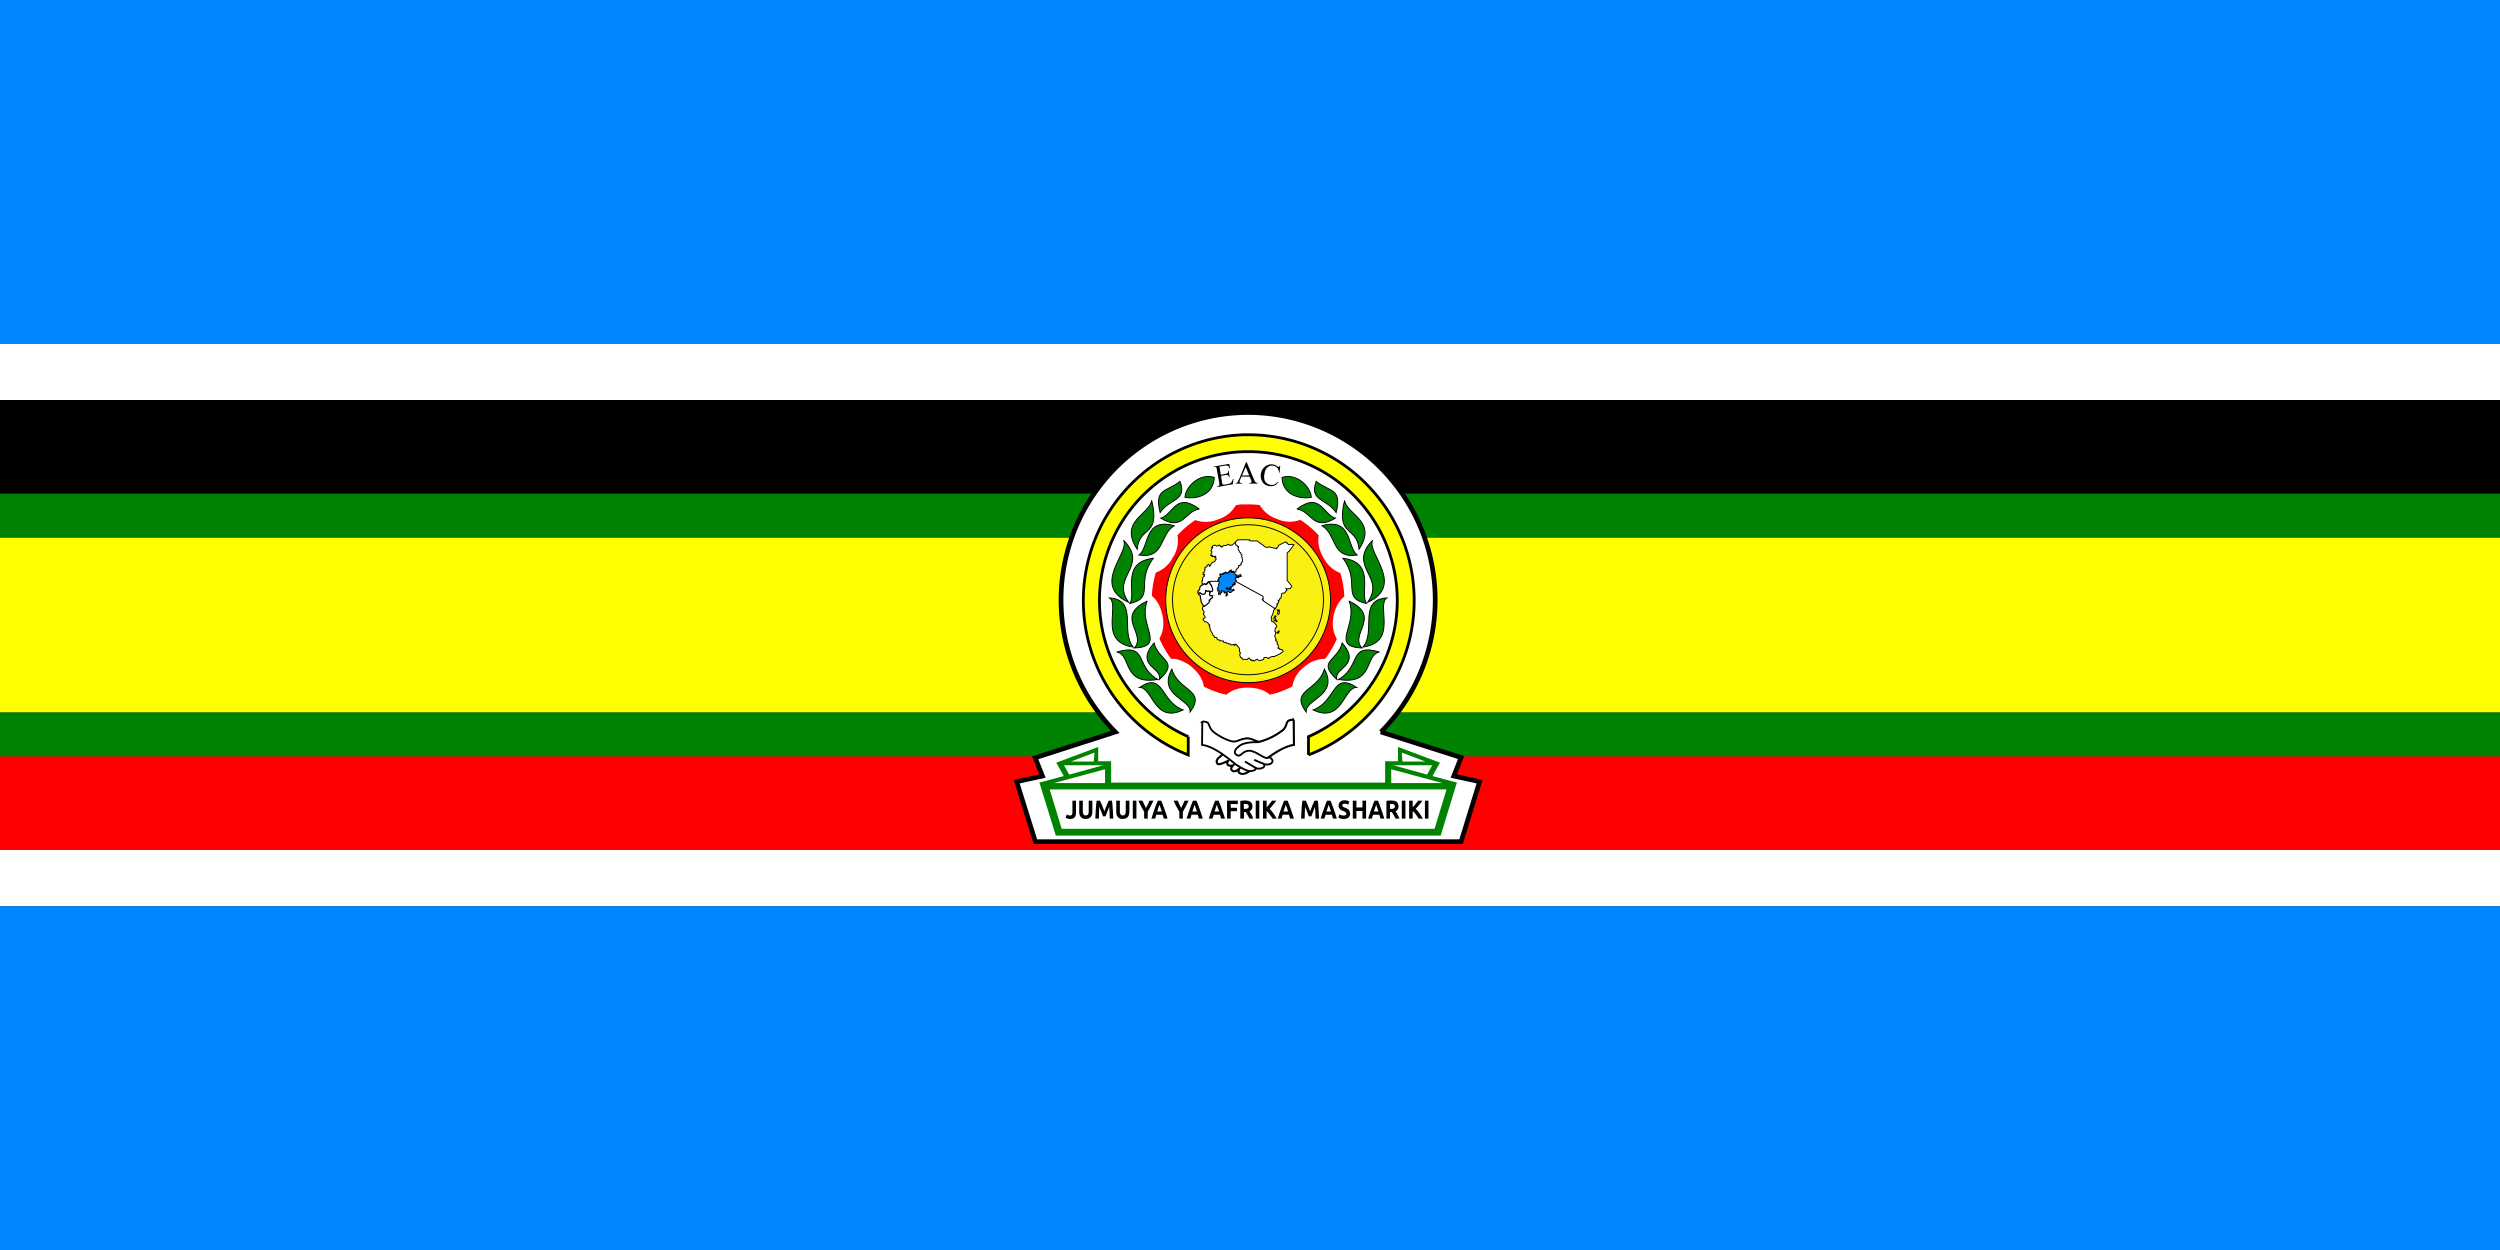 <svg xmlns="http://www.w3.org/2000/svg" width="600" height="300" fill="none"><rect width="100%" height="100%" fill="#333333" stroke="none"/><g clip-path="url(#a)"><path fill="#fff" d="M0 204h600v13.5H0zM0 82.5h600V96H0z"/><path fill="#0087FF" d="M0 217.5h600V300H0zM0 0h600v82.5H0z"/><path fill="red" d="M0 181.5h600V204H0z"/><path fill="#000001" d="M0 96h600v22.5H0z"/><path fill="#FF0" d="M0 129h600v42H0z"/><path fill="#008300" d="M0 171h600v10.5H0zM0 118.5h600V129H0z"/><path fill="#fff" stroke="#000" stroke-width="1.125" d="M299.578 99a45.003 45.003 0 0 0-31.895 76.673l-19.239 6.188 1.744 4.388-6.188 1.35L248.5 202h102.156l4.444-14.401-6.187-1.35 1.743-4.444-19.238-6.132a45 45 0 0 0 12.19-23.015 45 45 0 0 0-19.122-46.048A45 45 0 0 0 299.578 99Z"/><path fill="#008300" d="m249.457 187.824 3.937 12.713h92.368l3.882-12.713z"/><path fill="#fff" d="m251.932 189.455 2.869 9.451H344.3l2.869-9.451h-95.237"/><path fill="#000" d="M258.239 195.022q0 .31-.064.595a1.2 1.2 0 0 1-.223.477 1.06 1.06 0 0 1-.425.333 1.7 1.7 0 0 1-.681.119 1.9 1.9 0 0 1-.638-.095 2 2 0 0 1-.457-.238l.287-.75q.159.107.351.178.18.084.393.084.319 0 .458-.179.138-.167.138-.583v-2.798h.861zm2.339 1.524q-.414 0-.702-.119a1.3 1.3 0 0 1-.489-.357 1.5 1.5 0 0 1-.287-.536 2.7 2.7 0 0 1-.085-.69v-2.679h.861v2.583q0 .263.054.441a.9.9 0 0 0 .148.297q.086.12.213.167a.9.9 0 0 0 .298.048.65.65 0 0 0 .51-.215q.191-.213.191-.738v-2.595h.872v2.679q0 .369-.106.69a1.5 1.5 0 0 1-.276.548 1.3 1.3 0 0 1-.5.345 1.9 1.9 0 0 1-.702.119zm3.424-4.381q.107.202.234.512l.276.643.277.714.265.69.256-.69.276-.714.276-.643a6 6 0 0 1 .234-.512h.787l.106.952.075 1.107q.042.571.064 1.155l.053 1.084h-.84l-.043-1.369-.085-1.489-.212.584-.256.631q-.106.32-.223.607l-.191.488h-.606l-.181-.488-.234-.607-.244-.631-.213-.584q-.064.75-.085 1.489l-.043 1.369h-.85l.053-1.084.064-1.155.085-1.095.106-.964zm5.465 4.381q-.404 0-.702-.119a1.3 1.3 0 0 1-.489-.357 1.5 1.5 0 0 1-.287-.536 2.7 2.7 0 0 1-.085-.69v-2.679h.861v2.583q0 .263.053.441a.9.9 0 0 0 .149.297q.096.12.213.167a.9.9 0 0 0 .297.048.65.65 0 0 0 .511-.215q.19-.213.191-.738v-2.595h.872v2.679q0 .369-.106.69a1.5 1.5 0 0 1-.277.548 1.3 1.3 0 0 1-.499.345 1.9 1.9 0 0 1-.702.119zm2.403-4.381h.872v4.298h-.862zm3.168 1.762.447-.881q.212-.44.383-.881h.957q-.32.69-.66 1.345t-.712 1.31v1.643h-.861v-1.631a31 31 0 0 1-.723-1.31 39 39 0 0 1-.66-1.357h1.011q.17.44.382.881zm4.275 2.536-.139-.453-.149-.476h-1.488l-.16.476-.127.453h-.915l.415-1.286.372-1.107.372-.988q.182-.477.372-.917h.83q.19.44.372.917l.361.988.383 1.107.415 1.286zm-1.042-3.334a1.5 1.5 0 0 1-.086.262l-.127.369-.16.476-.17.524h1.095l-.17-.536-.159-.464-.128-.357zm5.199.798.446-.881q.213-.44.383-.881h.957q-.32.69-.649 1.345-.339.655-.723 1.31v1.643h-.85v-1.631l-.723-1.31a29 29 0 0 1-.649-1.357h1l.382.881zm4.274 2.536-.138-.453-.149-.476h-1.489l-.148.476-.139.453h-.893l.404-1.286.383-1.107.362-.988q.18-.477.382-.917h.819q.192.44.372.917l.372.988.383 1.107.404 1.286zm-1.031-3.334-.085.262-.128.369-.159.476-.171.524h1.085l-.17-.536-.16-.464-.127-.357zm6.358 3.334-.138-.453-.149-.476h-1.489l-.149.476-.138.453h-.893l.404-1.286q.192-.595.383-1.107l.361-.988q.181-.477.373-.917h.829q.19.44.372.917l.361.988.383 1.107.415 1.286zm-1.042-3.334-.075.262-.127.369-.16.476-.18.524h1.095l-.17-.536-.16-.464-.127-.357zm2.467 3.334v-4.298h2.573v.809h-1.701v.905h1.509v.81h-1.52v1.786zm4.306-4.346q.86 0 1.318.346.468.345.468 1.071 0 .453-.191.738a1.3 1.3 0 0 1-.532.441l.245.357.244.44.245.476.212.477h-.957l-.223-.429-.213-.417-.233-.392-.213-.334h-.425v1.572h-.872v-4.239q.286-.059.585-.083l.531-.024zm.053.822h-.191l-.139.024v1.166h.245q.489 0 .702-.143.212-.13.212-.464 0-.321-.212-.44-.213-.143-.638-.143zm2.52-.774h.861v4.298h-.861zm4.019 4.298a6 6 0 0 0-.277-.453l-.35-.488a6.148 6.148 0 0 0-.777-.881v1.822h-.871v-4.298h.871v1.619q.341-.393.67-.821l.638-.798h1.032a23 23 0 0 1-.798 1q-.393.488-.829.976.457.429.882 1.024.436.595.83 1.31zm4.221 0-.128-.453-.148-.476h-1.489l-.159.476-.128.453h-.904l.415-1.286.372-1.107.372-.988q.182-.477.372-.917h.83q.19.44.372.917l.361.988.383 1.107.415 1.286zm-1.031-3.334-.075.262-.127.369-.17.476-.171.524h1.096l-.171-.536-.159-.464-.128-.357zm4.816-.964q.106.202.223.512l.277.643.276.714.266.69.255-.69.277-.714.276-.643a6 6 0 0 1 .234-.512h.787l.106.952.075 1.107q.042.571.063 1.155l.054 1.084h-.84l-.043-1.369-.085-1.489-.213.584-.255.631a10 10 0 0 1-.223.607l-.191.488h-.606l-.181-.488-.234-.607-.245-.631-.212-.584q-.064.75-.085 1.489l-.043 1.369h-.851l.054-1.084.063-1.155.085-1.095.107-.964zm6.528 4.298-.148-.453-.139-.476h-1.499l-.149.476-.138.453h-.893l.404-1.286.383-1.107.361-.988q.181-.477.383-.917h.819q.19.44.372.917.192.475.372.988l.383 1.107.404 1.286zm-1.041-3.334-.086.262-.127.369-.16.476-.17.524h1.085l-.17-.536-.16-.464-.127-.357zm3.615 2.596q.18 0 .297-.036a.8.8 0 0 0 .192-.084.5.5 0 0 0 .106-.142.7.7 0 0 0 .021-.179.44.44 0 0 0-.181-.357q-.17-.143-.606-.298l-.382-.166a2 2 0 0 1-.33-.239 1.3 1.3 0 0 1-.245-.357 1.15 1.15 0 0 1-.106-.512q0-.297.106-.535a1.21 1.21 0 0 1 .734-.667 1.9 1.9 0 0 1 .585-.083q.382 0 .67.083.276.096.468.214l-.256.762a2 2 0 0 0-.361-.166 1.3 1.3 0 0 0-.468-.072q-.319 0-.446.095-.14.096-.139.298 0 .119.053.19a.7.7 0 0 0 .139.155l.212.119.266.107q.298.12.521.239.212.118.362.285.148.166.223.381t.074.524q0 .595-.382.941-.373.321-1.127.321a3 3 0 0 1-.468-.036 1.6 1.6 0 0 1-.362-.083l-.276-.095-.181-.119.245-.762a1.9 1.9 0 0 0 1.042.274m4.486-3.56h.872v4.298h-.872v-1.822h-1.446v1.822h-.871v-4.298h.871v1.631h1.446zm4.317 4.298-.127-.453-.149-.476h-1.489l-.159.476-.128.453h-.904q.213-.691.426-1.286.18-.595.372-1.107l.361-.988q.181-.477.372-.917h.83q.19.44.372.917l.361.988.383 1.107.415 1.286zm-1.031-3.334-.075.262-.127.369-.17.476-.17.524h1.095l-.17-.536-.16-.464-.127-.357zm3.583-1.012q.872 0 1.329.346.457.345.457 1.071 0 .453-.18.738a1.4 1.4 0 0 1-.532.441l.244.357.245.44.245.476.212.477h-.957l-.223-.429-.223-.417-.213-.392-.234-.334h-.425v1.572h-.861v-4.239q.276-.059.574-.083zm.053.822h-.159l-.139.024v1.166h.245q.489 0 .702-.143.213-.13.212-.464 0-.321-.212-.44-.213-.143-.638-.143zm2.52-.774h.872v4.298h-.872zm4.019 4.298a3.4 3.4 0 0 0-.276-.453 6 6 0 0 0-.341-.488 6 6 0 0 0-.382-.476 5 5 0 0 0-.404-.405v1.822h-.851v-4.298h.851v1.619q.34-.393.68-.821l.638-.798h1.021q-.394.523-.787 1-.393.488-.829.976.457.429.882 1.024.426.595.829 1.31zm1.531-4.298h.851v4.298h-.851z"/><path fill="#008300" fill-rule="evenodd" d="m249.457 187.824 5.85-1.575-1.8-3.206 10.069-3.769v3.431h3.094v5.232h-16.876z" clip-rule="evenodd"/><path fill="#fff" fill-rule="evenodd" d="M265.208 187.937h-12.264l12.264-3.319zm-2.701-5.176h-5.456l5.625-2.137zm-7.144.9 1.238 2.25 8.157-2.25z" clip-rule="evenodd"/><path fill="#008300" fill-rule="evenodd" d="m349.644 187.824-5.85-1.575 1.8-3.206-10.07-3.769v3.431h-3.094v5.232h16.877z" clip-rule="evenodd"/><path fill="#fff" fill-rule="evenodd" d="M333.893 187.937h12.264l-12.264-3.319zm2.701-5.176h5.456l-5.625-2.137zm7.144.9-1.238 2.25-8.156-2.25z" clip-rule="evenodd"/><path fill="#FF0" stroke="#000" stroke-width=".675" d="M298.509 104.344a39.828 39.828 0 0 0-13.332 76.842v-4.388a35.724 35.724 0 0 1-20.564-39.932 35.73 35.73 0 0 1 12.335-20.38 35.73 35.73 0 0 1 22.405-8.092h.282a35.725 35.725 0 0 1 34.94 28.362 35.72 35.72 0 0 1-20.54 40.042v4.388a39.767 39.767 0 0 0 10.966-67.7 39.78 39.78 0 0 0-25.423-9.142z"/><path fill="#fff" fill-rule="evenodd" stroke="#000" stroke-width=".506" d="m310.492 172.805.056 5.962c-3.6.563-7.594 4.276-8.663 4.951-1.069.731-2.813 2.137-3.769 2.025-1.631-.225-.45-1.519-.45-1.519s-1.125 1.35-1.913.731c-.787-.506.45-1.518.45-1.518s-.393.562-1.237.281c-.788-.225-.225-1.125-.225-1.125s-2.138 1.125-2.532.731c-.562-.731.225-1.406.225-1.406l5.007-4.219c2.756-1.125 3.544.45 4.782.337a15.7 15.7 0 0 0 5.737-2.869c.957-.956.675-1.969 1.407-2.25.731-.281 1.125-.112 1.125-.112Z" clip-rule="evenodd"/><path fill="#fff" fill-rule="evenodd" stroke="#000" stroke-width=".45" d="m288.553 173.255-.056 5.512c3.375.45 7.144 4.051 8.156 4.726.957.619 2.644 1.687 3.544 1.575 1.463-.169 1.125-.731 1.125-.731s.675.337 1.575 0c.901-.338.45-.957.45-.957s1.351.394 1.913-.337c.563-.619-.562-1.294-.562-1.294s.562-.394-.338.112c-.9.45-2.7-1.575-4.5-1.687-1.857 0-2.025 1.8-3.15.956-1.182-.9.9-2.363 1.631-2.588 2.869-.956 5.569.225 2.081-1.125-1.8-.675-3.206.619-4.387.563-1.238-.056-4.276-1.688-5.063-2.588-.9-.9-.675-1.8-1.35-2.081-.675-.225-1.069-.113-1.125-.056z" clip-rule="evenodd"/><path stroke="#000" stroke-width=".45" d="m303.404 183.38-2.419-1.012m.619 2.081-2.813-1.688"/><path fill="#008300" fill-rule="evenodd" stroke="#000" stroke-width=".225" d="M283.94 170.386c-6.976 3.375-7.313-5.513-10.463-5.4 5.906-3.938 4.95 3.375 10.463 5.4Zm-2.7-9.788c-3.488 6.356 4.669 7.2 4.387 10.294 3.994-5.4-2.812-4.95-4.387-10.294Z" clip-rule="evenodd"/><path fill="#008300" fill-rule="evenodd" stroke="#000" stroke-width=".225" d="M277.865 163.073c-8.607 1.462-6.244-5.963-9.844-6.582 7.594-2.25 4.331 3.488 9.844 6.582Z" clip-rule="evenodd"/><path fill="#008300" fill-rule="evenodd" stroke="#000" stroke-width=".225" d="M276.965 154.297c-4.726 5.569 2.081 5.85 1.293 8.776 4.894-4.501-.168-4.332-1.293-8.776Zm-4.951 1.013c-8.55-1.238-3.15-9.957-5.738-11.814 7.032.507 2.476 8.157 5.738 11.814Z" clip-rule="evenodd"/><path fill="#008300" fill-rule="evenodd" stroke="#000" stroke-width=".225" d="M275.277 144.284c-7.876 3.769.056 7.819-3.038 11.251 7.763-.394.9-5.457 3.038-11.138zm-4.388.281c-9.169-4.162.394-12.038-1.238-14.907 6.245 6.357-3.262 8.719 1.238 14.907Z" clip-rule="evenodd"/><path fill="#008300" fill-rule="evenodd" stroke="#000" stroke-width=".225" d="M276.739 133.99c-7.875 1.012-3.937 8.269-5.569 10.857 6.188-1.407 1.238-5.063 5.626-10.857zm-3.825-2.194c-4.444-6.75 2.982-8.269 3.488-11.701 2.138 8.888-2.925 6.019-3.488 11.701Z" clip-rule="evenodd"/><path fill="#008300" fill-rule="evenodd" stroke="#000" stroke-width=".225" d="M281.802 126.171c-7.313-2.082-5.963 5.287-8.438 7.031 6.188 1.013 4.894-4.894 8.438-7.031Zm-3.375-3.151c-1.463-5.85 1.463-4.894 4.782-7.481 1.8 4.725-2.644 4.162-4.782 7.481Zm9.338-.9c-5.625-4.162-6.244 1.463-9.169 2.25 5.4 3.207 5.625-1.575 9.169-2.193zm-3.375-2.812c.169-2.532 3.544-5.851 7.032-4.726-.169 4.219-4.219 5.288-7.032 4.782zM315.16 170.386c6.976 3.375 7.313-5.513 10.464-5.401-5.907-3.937-4.951 3.376-10.464 5.401Zm2.701-9.788c3.487 6.356-4.669 7.2-4.388 10.294-3.994-5.4 2.812-4.95 4.388-10.294Z" clip-rule="evenodd"/><path fill="#008300" fill-rule="evenodd" stroke="#000" stroke-width=".225" d="M321.236 163.073c8.607 1.462 6.244-5.963 9.845-6.582-7.595-2.25-4.332 3.488-9.845 6.582Z" clip-rule="evenodd"/><path fill="#008300" fill-rule="evenodd" stroke="#000" stroke-width=".225" d="M322.136 154.297c4.725 5.569-2.081 5.851-1.294 8.776-4.894-4.501.169-4.332 1.294-8.776Zm4.95 1.013c8.551-1.238 3.151-9.957 5.738-11.813-7.031.506-2.475 8.156-5.738 11.813Z" clip-rule="evenodd"/><path fill="#008300" fill-rule="evenodd" stroke="#000" stroke-width=".225" d="M323.824 144.284c7.875 3.769-.056 7.819 3.037 11.251-7.763-.394-.9-5.457-3.037-11.138zm4.388.281c9.169-4.162-.394-12.038 1.237-14.907-6.244 6.357 3.263 8.72-1.237 14.907Z" clip-rule="evenodd"/><path fill="#008300" fill-rule="evenodd" stroke="#000" stroke-width=".225" d="M322.361 133.99c7.876 1.012 3.938 8.269 5.569 10.857-6.188-1.407-1.237-5.063-5.625-10.857zm3.825-2.194c4.444-6.751-2.981-8.269-3.487-11.701-2.138 8.888 2.925 6.019 3.487 11.701Z" clip-rule="evenodd"/><path fill="#008300" fill-rule="evenodd" stroke="#000" stroke-width=".225" d="M317.298 126.171c7.313-2.082 5.963 5.287 8.438 7.031-6.188 1.013-4.894-4.894-8.438-7.031Zm3.376-3.151c1.462-5.85-1.463-4.894-4.782-7.481-1.8 4.725 2.644 4.162 4.782 7.481Zm-9.339-.9c5.626-4.162 6.245 1.463 9.17 2.25-5.401 3.207-5.626-1.575-9.17-2.193zm3.376-2.812c-.169-2.532-3.544-5.851-7.032-4.726.169 4.219 4.219 5.288 7.032 4.782z" clip-rule="evenodd"/><path fill="#000" d="m292.667 111.992.336 1.971 1.048-.21a.74.74 0 0 0 .545-.21q.189-.188.126-.629h.126l.294 1.678h-.126l-.168-.419-.252-.168h-.461l-1.09.209.251 1.636.126.42.126.041h.252l.838-.125.588-.168.335-.294c.126-.167.252-.419.336-.755h.167l-.209 1.259-3.775.671-.042-.126h.168l.293-.168c.084-.084.126-.126.126-.21v-.503l-.587-3.187c0-.294-.084-.504-.168-.546a.55.55 0 0 0-.461-.083h-.168v-.084l3.775-.671.21 1.09h-.126a1.7 1.7 0 0 0-.252-.503l-.335-.168a1.7 1.7 0 0 0-.504 0zm7.214 2.39h-1.929l-.336.797a1.3 1.3 0 0 0-.126.419c0 .084.042.168.126.21.084.084.21.084.461.126v.126h-1.551v-.126c.209 0 .335-.084.419-.126l.419-.755 1.678-4.11h.168l1.761 4.152q.189.504.378.629c.126.126.251.168.461.168v.168h-1.971v-.126c.21 0 .335-.042.419-.126.084-.042.084-.126.084-.21s0-.251-.126-.503zm-.084-.293-.839-2.013-.881 2.055zm7.465-2.307-.167 1.678h-.126a2.13 2.13 0 0 0-.42-1.175 1.68 1.68 0 0 0-.964-.503 1.7 1.7 0 0 0-.923.084c-.33.133-.609.368-.797.671-.209.335-.335.797-.419 1.342a2.9 2.9 0 0 0 0 1.174c.084.378.251.671.503.839.252.252.587.419.965.461.293.042.587.042.839-.042.293-.083.587-.335.964-.671l.126.084c-.336.42-.671.671-1.049.839-.377.126-.754.168-1.258.084-.797-.168-1.384-.545-1.677-1.258a2.64 2.64 0 0 1-.252-1.678c.084-.461.252-.923.545-1.258.294-.419.671-.671 1.091-.839a2.35 2.35 0 0 1 2.348.336l.168.126.21-.042.168-.252z"/><path fill="red" d="M298.228 121.051c-.562 0-1.125.113-1.631.225a7.3 7.3 0 0 1-3.938 3.263l-.338.113a7.53 7.53 0 0 1-5.456.168 23.3 23.3 0 0 0-4.275 3.657 7.37 7.37 0 0 1-1.125 5.344 7.54 7.54 0 0 1-4.051 3.6c-.562 1.8-.9 3.713-.956 5.625 1.125.844 2.081 2.476 2.475 4.444l.113.394c.393 2.138 0 4.163-.788 5.344a23.5 23.5 0 0 0 2.813 4.894c1.35-.112 3.15.563 4.725 1.744l.281.281c1.688 1.407 2.701 3.151 2.813 4.613 1.744.9 3.544 1.575 5.457 1.969 1.012-.956 2.812-1.687 4.837-1.687h.394c2.194 0 4.107.675 5.175 1.687 1.913-.394 3.713-1.125 5.401-1.969a7.43 7.43 0 0 1 2.812-4.669 7.66 7.66 0 0 1 5.063-1.969 22.7 22.7 0 0 0 2.813-4.781 7.3 7.3 0 0 1-.844-5.007v-.337c.45-2.194 1.463-3.938 2.644-4.838a23 23 0 0 0-.956-5.625 7.32 7.32 0 0 1-3.825-3.319l-.225-.338c-1.126-1.912-1.463-3.938-1.126-5.344a22 22 0 0 0-4.444-3.769 7.3 7.3 0 0 1-5.062 0l-.394-.169a7.6 7.6 0 0 1-4.275-3.375c-.9-.112-1.857-.169-2.813-.169h-1.35z"/><path fill="#FBF014" stroke="#000" stroke-width=".225" d="M319.324 144.059a19.777 19.777 0 0 1-19.774 19.773 19.772 19.772 0 1 1 0-39.546 19.77 19.77 0 0 1 19.774 19.773Z"/><path fill="#FBF014" stroke="#000" stroke-width=".225" d="M317.636 144.059a18.115 18.115 0 0 1-36.227 0 18.113 18.113 0 1 1 36.227 0Z"/><path fill="#0087FF" fill-rule="evenodd" stroke="#000" stroke-width=".225" d="m294.178 135.171 5.963 1.069-.787 5.963-5.063 3.487-2.813-3.094.169-4.894z" clip-rule="evenodd"/><path fill="#fff" fill-rule="evenodd" stroke="#000" stroke-width=".225" d="m292.491 139.559-2.363.112h-.225v.113h-.056l-.057.168-.225.113v.112l-.168.113-.225.112h-.057l-.056-.225h-.337l-.169.057v-.282l-.056-.056v-.562h.112v-.507l.056-.112v-.113l.169-.169.169-.056v-.168l.056-.169.056-.057-.056-.112-.169.112-.168-.112v-.338l.168-.112.057.056.112-.45.169-.169-.113-.281.113-.169-.056-.225.506-.168v-.169l.056-.225.225-.056.169-.113.112.281v.169h.113l.112-.225.113-.056v-.169l.337-.394.113-.112.225-.113h.225l.169-.225v-.225h.112l.113-.112-.056-.169v-.394h-.113v-.112l-.112.168-.113-.056v-.169h-.338l-.112-.225-.113.057v.168l-.112-.056v-.225h-.225l.056-.225.225-.394v-.225l-.225-.225.169-.45.225-.225v-.281l-.169.056.225-.281.394-.169h.225l.338.225.112-.056h.169l.281-.225.281.225v.169h.225l.057.112h.168v-.168l.394-.169.563-.056.506-.282.281.225h.619l.956-.844 2.926.676-.169 5.062-3.038 1.688-.169-.113-.056.057h-.056v-.282h-.169v.338h-.225l-.225-.113v-.112h.225v-.056l-.169-.057h-.168v-.112l.168-.113v-.056l-.168.113-.113-.057-.113.057.113.168-.169.113v.112l-.225-.056v.113h.113l-.338.225-.112-.113v-.056l-.169.112h-.225v-.056l.225-.056-.056-.056h-.169v-.169l-.056.169h-.113v.281h-.225l-.056-.113s-.169 0-.113.113v.169l-.168-.113h-.113v.169h-.112l-.225-.113.112.169h-.225l-.112.056.112.113.056.113.113.112-.056.056h-.057l-.168.169h-.113l-.056.169-.113.056.057.113h.056v.112h-.056l-.225.225v.056h.168z" clip-rule="evenodd"/><path fill="#fff" fill-rule="evenodd" stroke="#000" stroke-width=".225" d="m296.541 139.615 6.469 3.544.056.506-.225.113.056.225.225.056.057.225 2.531 1.8.169-.113.225.113.056-.225.169-.169.281-.619-.169-.056.113-.225h.112l.225-.281v-.225l-.112-.169.169.056.225-.506.225-.056.056-.394.112-.113s-.112-.45 0-.618c.169-.169.732-.169.732-.169l.337-.394v-.112l.225-.169-.225-.394.45.113.338-.113h.225l.337-.45v-.169l-1.068-1.35v-6.581l.618-.563 1.013-1.406-.281-.113-1.013.113-.281-.338h-.113l-.056-.225-.225-.112-1.688.787-.056.281-.394.338v.225h-.112l-.113-.056-1.743-.394-.113.113h-.562l-2.082-1.519h-1.519l-.337-.113v-.169h-2.813l-.562.563.112.731h.281l.113.338h.281l-.056.337h-.056v.394l.112.169.169.112v.282l.337.168.057.394.225.113v.168l-.113.225.225.338-.056.225.112.281v.113l-.056.337-.169.113-.056.225h-.112v.45h-.282l-.112.169-.169-.057v.394l-.169.225h-.168v.169l-.225.112-.057.282v.281l-.281.112v.507l.169.056h.112l-.056.169.169.056.112.281.225-.169v-.168h.282l.337-.169.113.225.112.169h-.225l-.056.112h-.169l-.281-.056v.112l.112.113-.168.112-.057-.112-.168.056h-.113l-.169-.112v.225h-.112l-.113.281.169.169.169.112-.169.225zm9.9 12.263.225-.169v-.112h.225l.113-.282v.282l-.113.112v.169h-.112v.169l-.056-.113zm-.675-3.15v-.394l-.056-.056.225-.169v-.225l.281-.112v.225h-.168v.337l.112.169v.169l.169.112.169.225v.169l-.169.056-.225-.281-.225.056zm.844-1.463v-.225l.113-.225-.169-.45h.225l.056.225h.113v-.169s.112-.056.112 0l-.056.507.056.225-.112.168-.169.169z" clip-rule="evenodd"/><path fill="#fff" fill-rule="evenodd" stroke="#000" stroke-width=".225" d="m307.904 156.378-.731.563-1.013.45-.281.169h-.506l-.394.112-.225.113-.281.281-.45-.281h-.563l-.168.168v.282l-.394.168h-.169l-.169.113-.562-.056-.225-.225-.282.056-.45.337-.225-.056v-.112h-.168l-.113.112-.281-.056v-.225h-.169l-.225-.338h-.281l-.056.169-.225.169-.225-.056h-.844l-.225-.394h-.225l-.225-.563v-.281l.112-.112v-.338l-.225-.169.056-.562-.056-.113-.056-.225-.394-.393v-.169l-.45-.338h-.169v.338l-.225-.057-.112-.168-.563.112-.225-.281-.281.056-.225-.169h-.281l-.225-.225h-.507l-.112-.337h-.338l-.112-.056h-.394v-.169l-.45-.056-.225-.169v-.281l-.337-.169-.282.056-.112-.337-.281-.225-.057-.338-.393-.562v-.225l-.226-.225v-.451l-.168-.225v-.225h.112v-.168l-.281-.225-.113-.225-.45-.338h-.337l-.394-.45v-.225l.169-.225h.225l.056-.169v-.168l-.394-.563v-.281l.169-.113-.056-.337-.338-.338v-.337l.057-.282v-.112l.337-.113.169-.112.169-.169v-.169l.337-.112v-.169l.281-.337v-.169l.169-.281.394-.169v-.113l.281-.168v-.563l-.112-.056h-.169l-.169-.056h-.281v-.169l.169-.225-.113-.113.169-.337.563-.057v-.393l.056-.169-.225-.281v-.563l-.113-.169v-.168l-.281-.169-.225-.394h.337l.169-.169h1.969l.056.169v.225l-.112.281-.056.169v.113l-.057.225v.225l-.112.112v.169l-.113.112h.169v.282l-.112.225h.45l-.169.337-.056.225.056.338.225-.225.169.169v-.282l.056-.225.225.113.056-.113-.112-.225.225-.225.225.281.168.057.113.281.169-.338.056.225h.225v.226l.169.225-.225.112v.281h.168v-.281h.225l-.112-.281-.056-.225.225-.338h.225l.112.281h.394l.338-.337.45-.169-.113-.281h-.112l-.169.169-.506-.057-.169-.112-.113.112h-.168l-.451-.168v-.169l-.112-.056.225-.113.112.169h.113l.169-.056.225.168.337-.056v-.169l-.225-.056v-.169h.394l.056-.112.282-.113-.169-.225v-.112l.562.112-.281-.225.056-.225.338.225v-.112l-.225-.169.337-.337 6.526 3.544.056.506-.225.169v.225h.281v.225l2.532 1.687.168.281-.168.169-.113.225-.056.394-.113.225v.338l-.225.225-.168.393v.282l.168.225-.112.337.281.225h.169l.506.563.225.225.113.281-.113.281-.169.056-.168.563v.338l.225.225-.057.225-.112.337-.113.338.113.337.112.281.113.113v.225h-.113l.169.281.225.113v.45h-.056v.112l.225.169.112.563-.112.168v.113h.337l.113.281.225-.056.394.169.169.281z" clip-rule="evenodd"/><path fill="#fff" fill-rule="evenodd" stroke="#000" stroke-width=".281" d="M287.484 142.09c-.169-.169.562-.562.45-.844 0-.562.281-.731.9-.956l.338-.225c.168.112.168.394.337.225.169-.112.563-.731.844-.619-.169.225.169.675.394.844l.337 1.069c-.112.394-.337.394-.787.337-.45-.168-.563.169-.9-.112-.057.394 0 .731-.507.9-.281 0-.562 0-.562-.169-.225-.281-.563-.281-.675 0-.057-.112-.169-.169-.169-.45Z" clip-rule="evenodd"/><path fill="#fff" fill-rule="evenodd" d="M287.653 142.54c.281-.619.619.056.731.056.844.113.844-.056 1.013-.843.45.337.281 0 1.237.225-.168 0-.562.45-.281.45-.225.618.281.618.619.562-.169.225.281.338-.169.563-.281.168-.281 0-.281.393l-.338.057c-.056.112.169.337.113.337 0 0-.113.281-.338.45-.281.169-.394.45-.731.563l-.394.112-.562-1.012c-.057-.282 0-.619-.169-.9v-.507c-.169-.168-.338-.281-.45-.562" clip-rule="evenodd"/><path stroke="#000" stroke-width=".281" d="M287.653 142.54c.281-.619.619.056.731.056.844.113.844-.056 1.013-.843.45.337.281 0 1.237.225-.168 0-.562.45-.281.45-.225.618.281.618.619.562-.169.225.281.338-.169.563-.281.168-.281 0-.281.393l-.338.057c-.056.112.169.337.113.337 0 0-.113.281-.338.45-.281.169-.394.45-.731.563l-.394.112-.562-1.012c-.057-.282 0-.619-.169-.9v-.507c-.169-.168-.338-.281-.45-.562"/></g><defs><clipPath id="a"><path fill="#fff" d="M0 0h600v300H0z"/></clipPath></defs></svg>